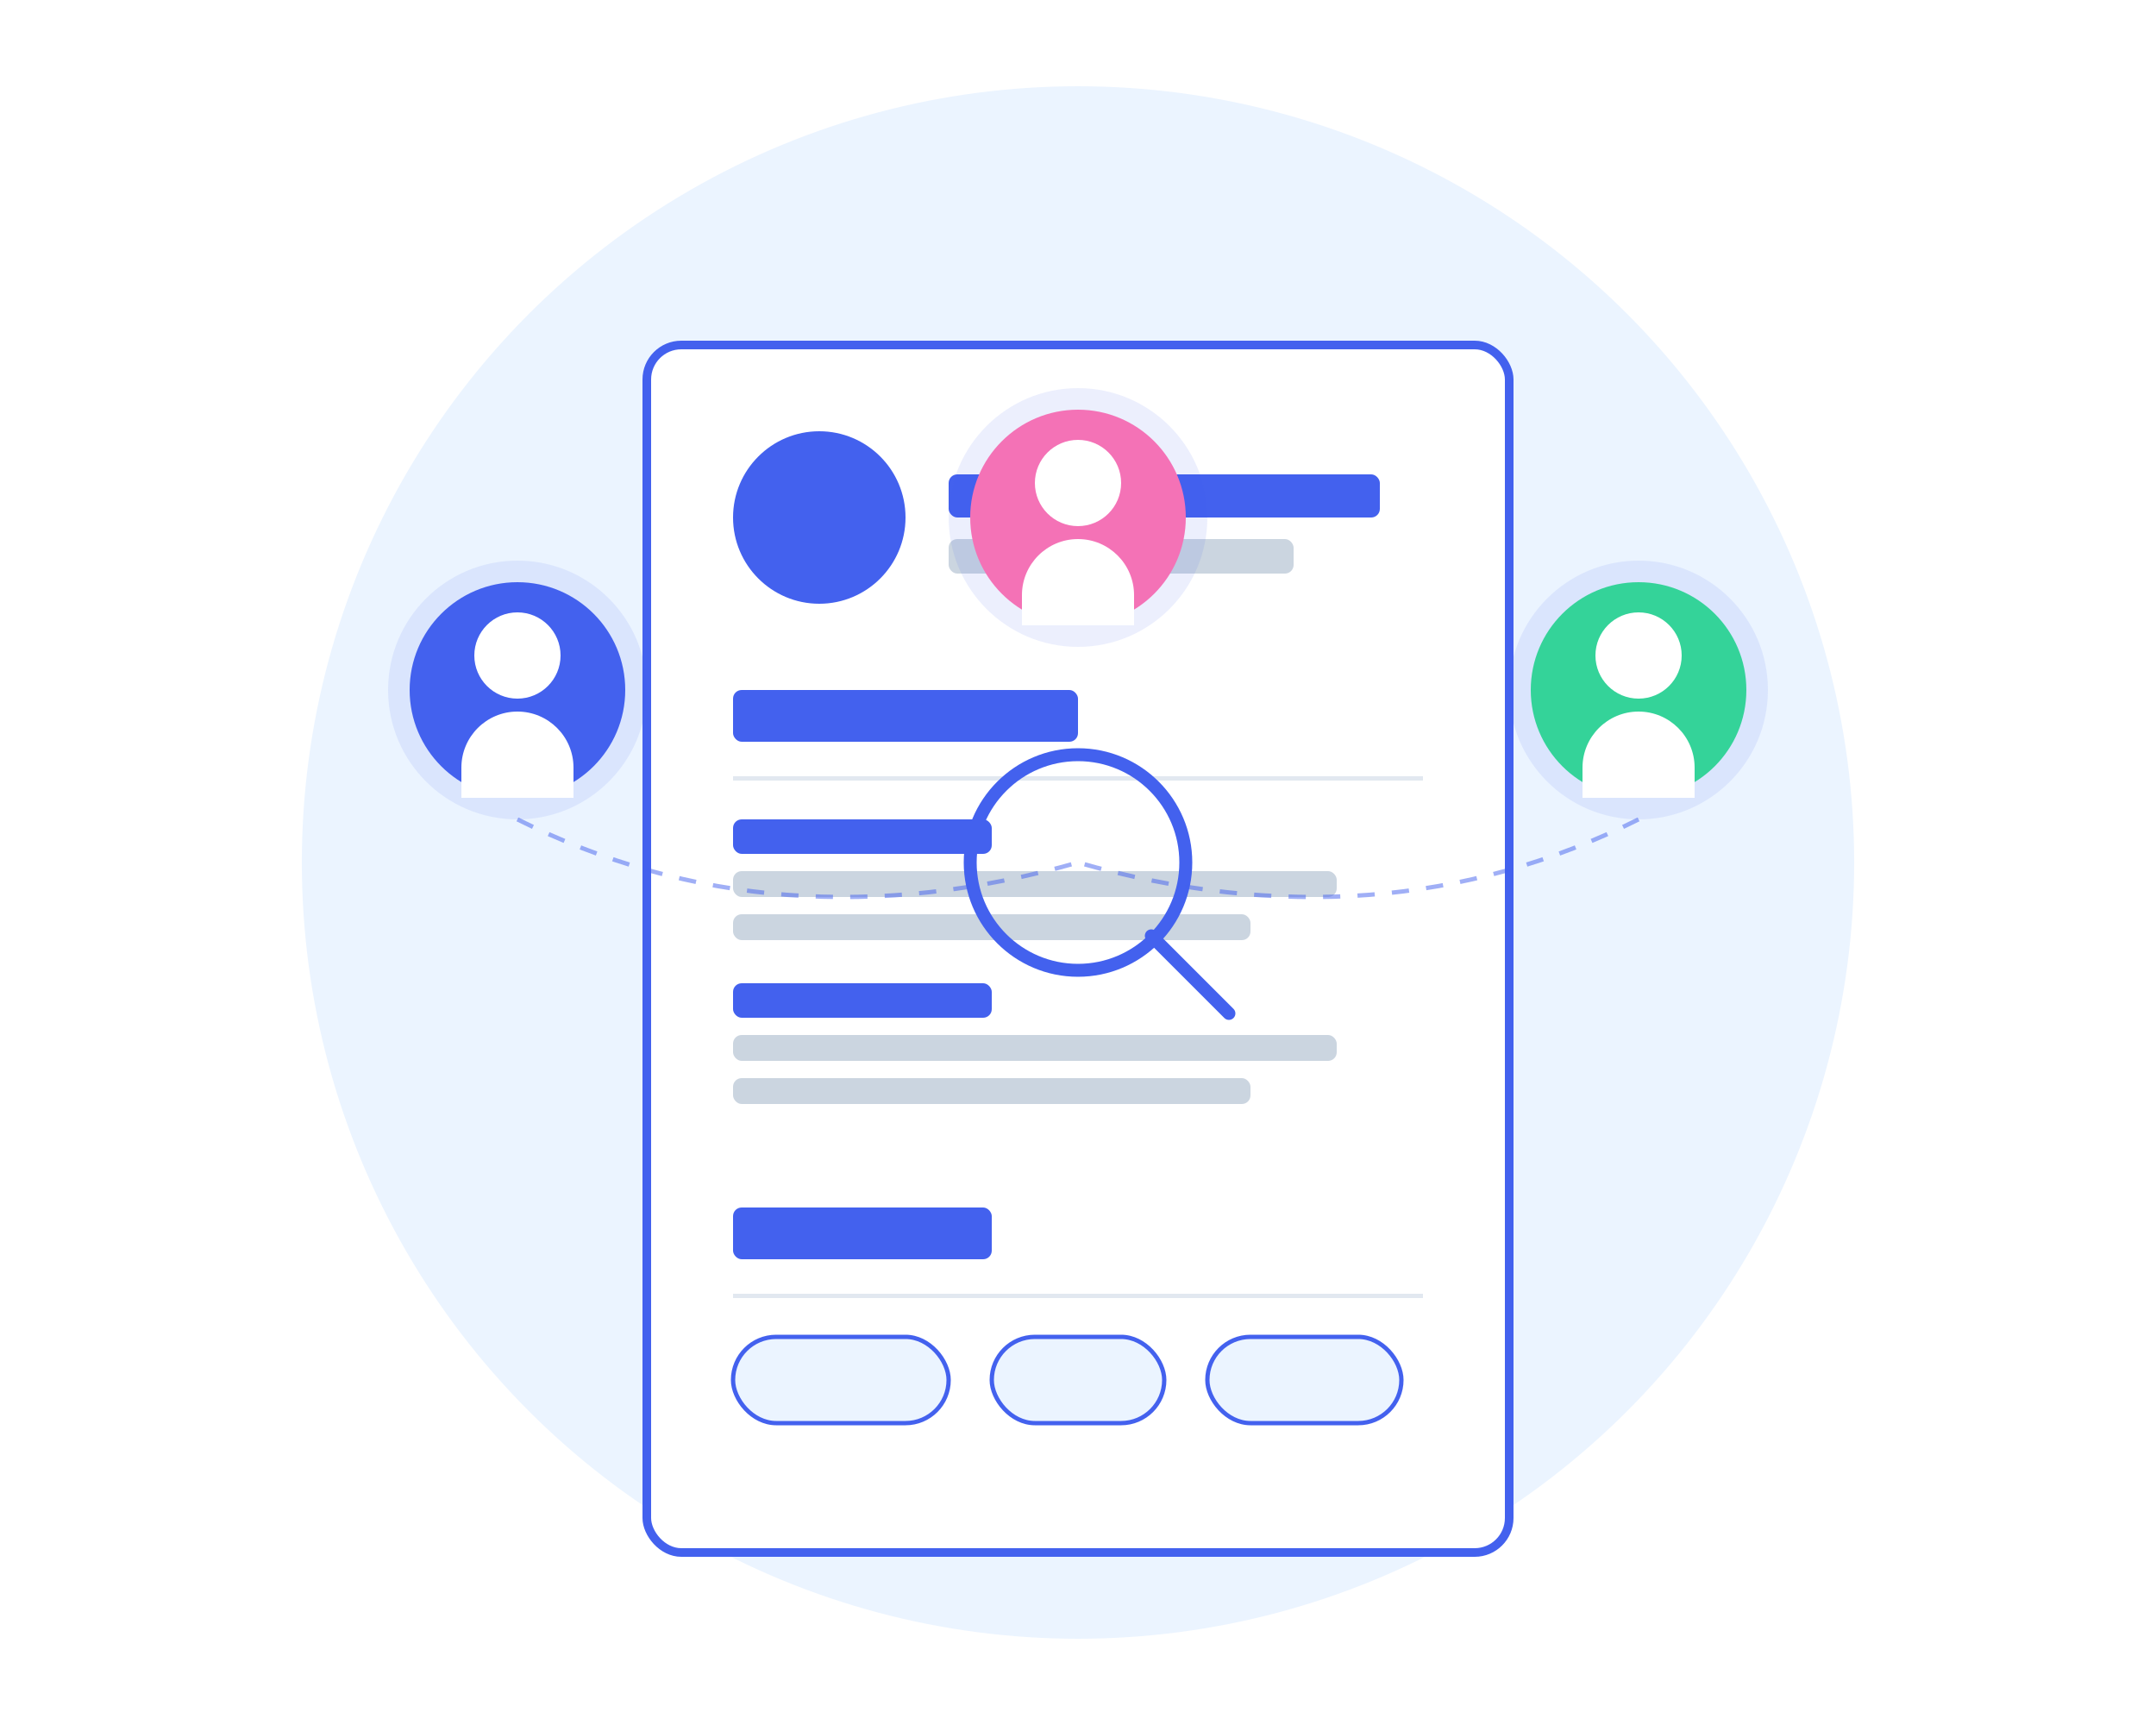 <svg width="500" height="400" viewBox="0 0 500 400" fill="none" xmlns="http://www.w3.org/2000/svg">
  <!-- Background Circle -->
  <circle cx="250" cy="200" r="180" fill="#EBF4FF" />
  
  <!-- Resume Card -->
  <rect x="150" y="80" width="200" height="280" rx="8" fill="white" stroke="#4361EE" stroke-width="2"/>
  
  <!-- Profile Section -->
  <circle cx="190" cy="120" r="20" fill="#4361EE"/>
  <rect x="220" y="110" width="100" height="10" rx="2" fill="#4361EE"/>
  <rect x="220" y="125" width="80" height="8" rx="2" fill="#CBD5E0"/>
  
  <!-- Experience Section -->
  <rect x="170" y="160" width="80" height="12" rx="2" fill="#4361EE"/>
  <rect x="170" y="180" width="160" height="1" fill="#E2E8F0"/>
  <!-- Experience Item 1 -->
  <rect x="170" y="190" width="60" height="8" rx="2" fill="#4361EE"/>
  <rect x="170" y="202" width="140" height="6" rx="2" fill="#CBD5E0"/>
  <rect x="170" y="212" width="120" height="6" rx="2" fill="#CBD5E0"/>
  <!-- Experience Item 2 -->
  <rect x="170" y="228" width="60" height="8" rx="2" fill="#4361EE"/>
  <rect x="170" y="240" width="140" height="6" rx="2" fill="#CBD5E0"/>
  <rect x="170" y="250" width="120" height="6" rx="2" fill="#CBD5E0"/>
  
  <!-- Skills Section -->
  <rect x="170" y="280" width="60" height="12" rx="2" fill="#4361EE"/>
  <rect x="170" y="300" width="160" height="1" fill="#E2E8F0"/>
  <!-- Skill Tags -->
  <rect x="170" y="310" width="50" height="20" rx="10" fill="#EBF4FF" stroke="#4361EE"/>
  <rect x="230" y="310" width="40" height="20" rx="10" fill="#EBF4FF" stroke="#4361EE"/>
  <rect x="280" y="310" width="45" height="20" rx="10" fill="#EBF4FF" stroke="#4361EE"/>
  
  <!-- Decorative Elements -->
  <circle cx="120" cy="160" r="30" fill="#4361EE" opacity="0.1"/>
  <circle cx="380" cy="160" r="30" fill="#4361EE" opacity="0.1"/>
  <circle cx="250" cy="120" r="30" fill="#4361EE" opacity="0.1"/>
  
  <!-- People Avatars with Details -->
  <g transform="translate(90,130)">
    <circle cx="30" cy="30" r="25" fill="#4361EE"/>
    <circle cx="30" cy="22" r="10" fill="white"/>
    <path d="M30 35C37.18 35 43 40.82 43 48V55H17V48C17 40.82 22.82 35 30 35Z" fill="white"/>
  </g>
  
  <g transform="translate(350,130)">
    <circle cx="30" cy="30" r="25" fill="#34D399"/>
    <circle cx="30" cy="22" r="10" fill="white"/>
    <path d="M30 35C37.18 35 43 40.82 43 48V55H17V48C17 40.82 22.82 35 30 35Z" fill="white"/>
  </g>
  
  <g transform="translate(220,90)">
    <circle cx="30" cy="30" r="25" fill="#F472B6"/>
    <circle cx="30" cy="22" r="10" fill="white"/>
    <path d="M30 35C37.18 35 43 40.82 43 48V55H17V48C17 40.82 22.82 35 30 35Z" fill="white"/>
  </g>
  
  <!-- Search Icon with Glow -->
  <circle cx="250" cy="200" r="25" stroke="#4361EE" stroke-width="3" filter="url(#glow)"/>
  <line x1="267" y1="217" x2="285" y2="235" stroke="#4361EE" stroke-width="3" stroke-linecap="round"/>
  
  <!-- Filters -->
  <defs>
    <filter id="glow" x="-50%" y="-50%" width="200%" height="200%">
      <feGaussianBlur stdDeviation="2" result="blur"/>
      <feComposite in="SourceGraphic"/>
    </filter>
  </defs>
  
  <!-- Connection Lines -->
  <path d="M120 190 Q 180 220 250 200" stroke="#4361EE" stroke-width="1" stroke-dasharray="4 4" opacity="0.5"/>
  <path d="M380 190 Q 320 220 250 200" stroke="#4361EE" stroke-width="1" stroke-dasharray="4 4" opacity="0.5"/>
</svg> 
